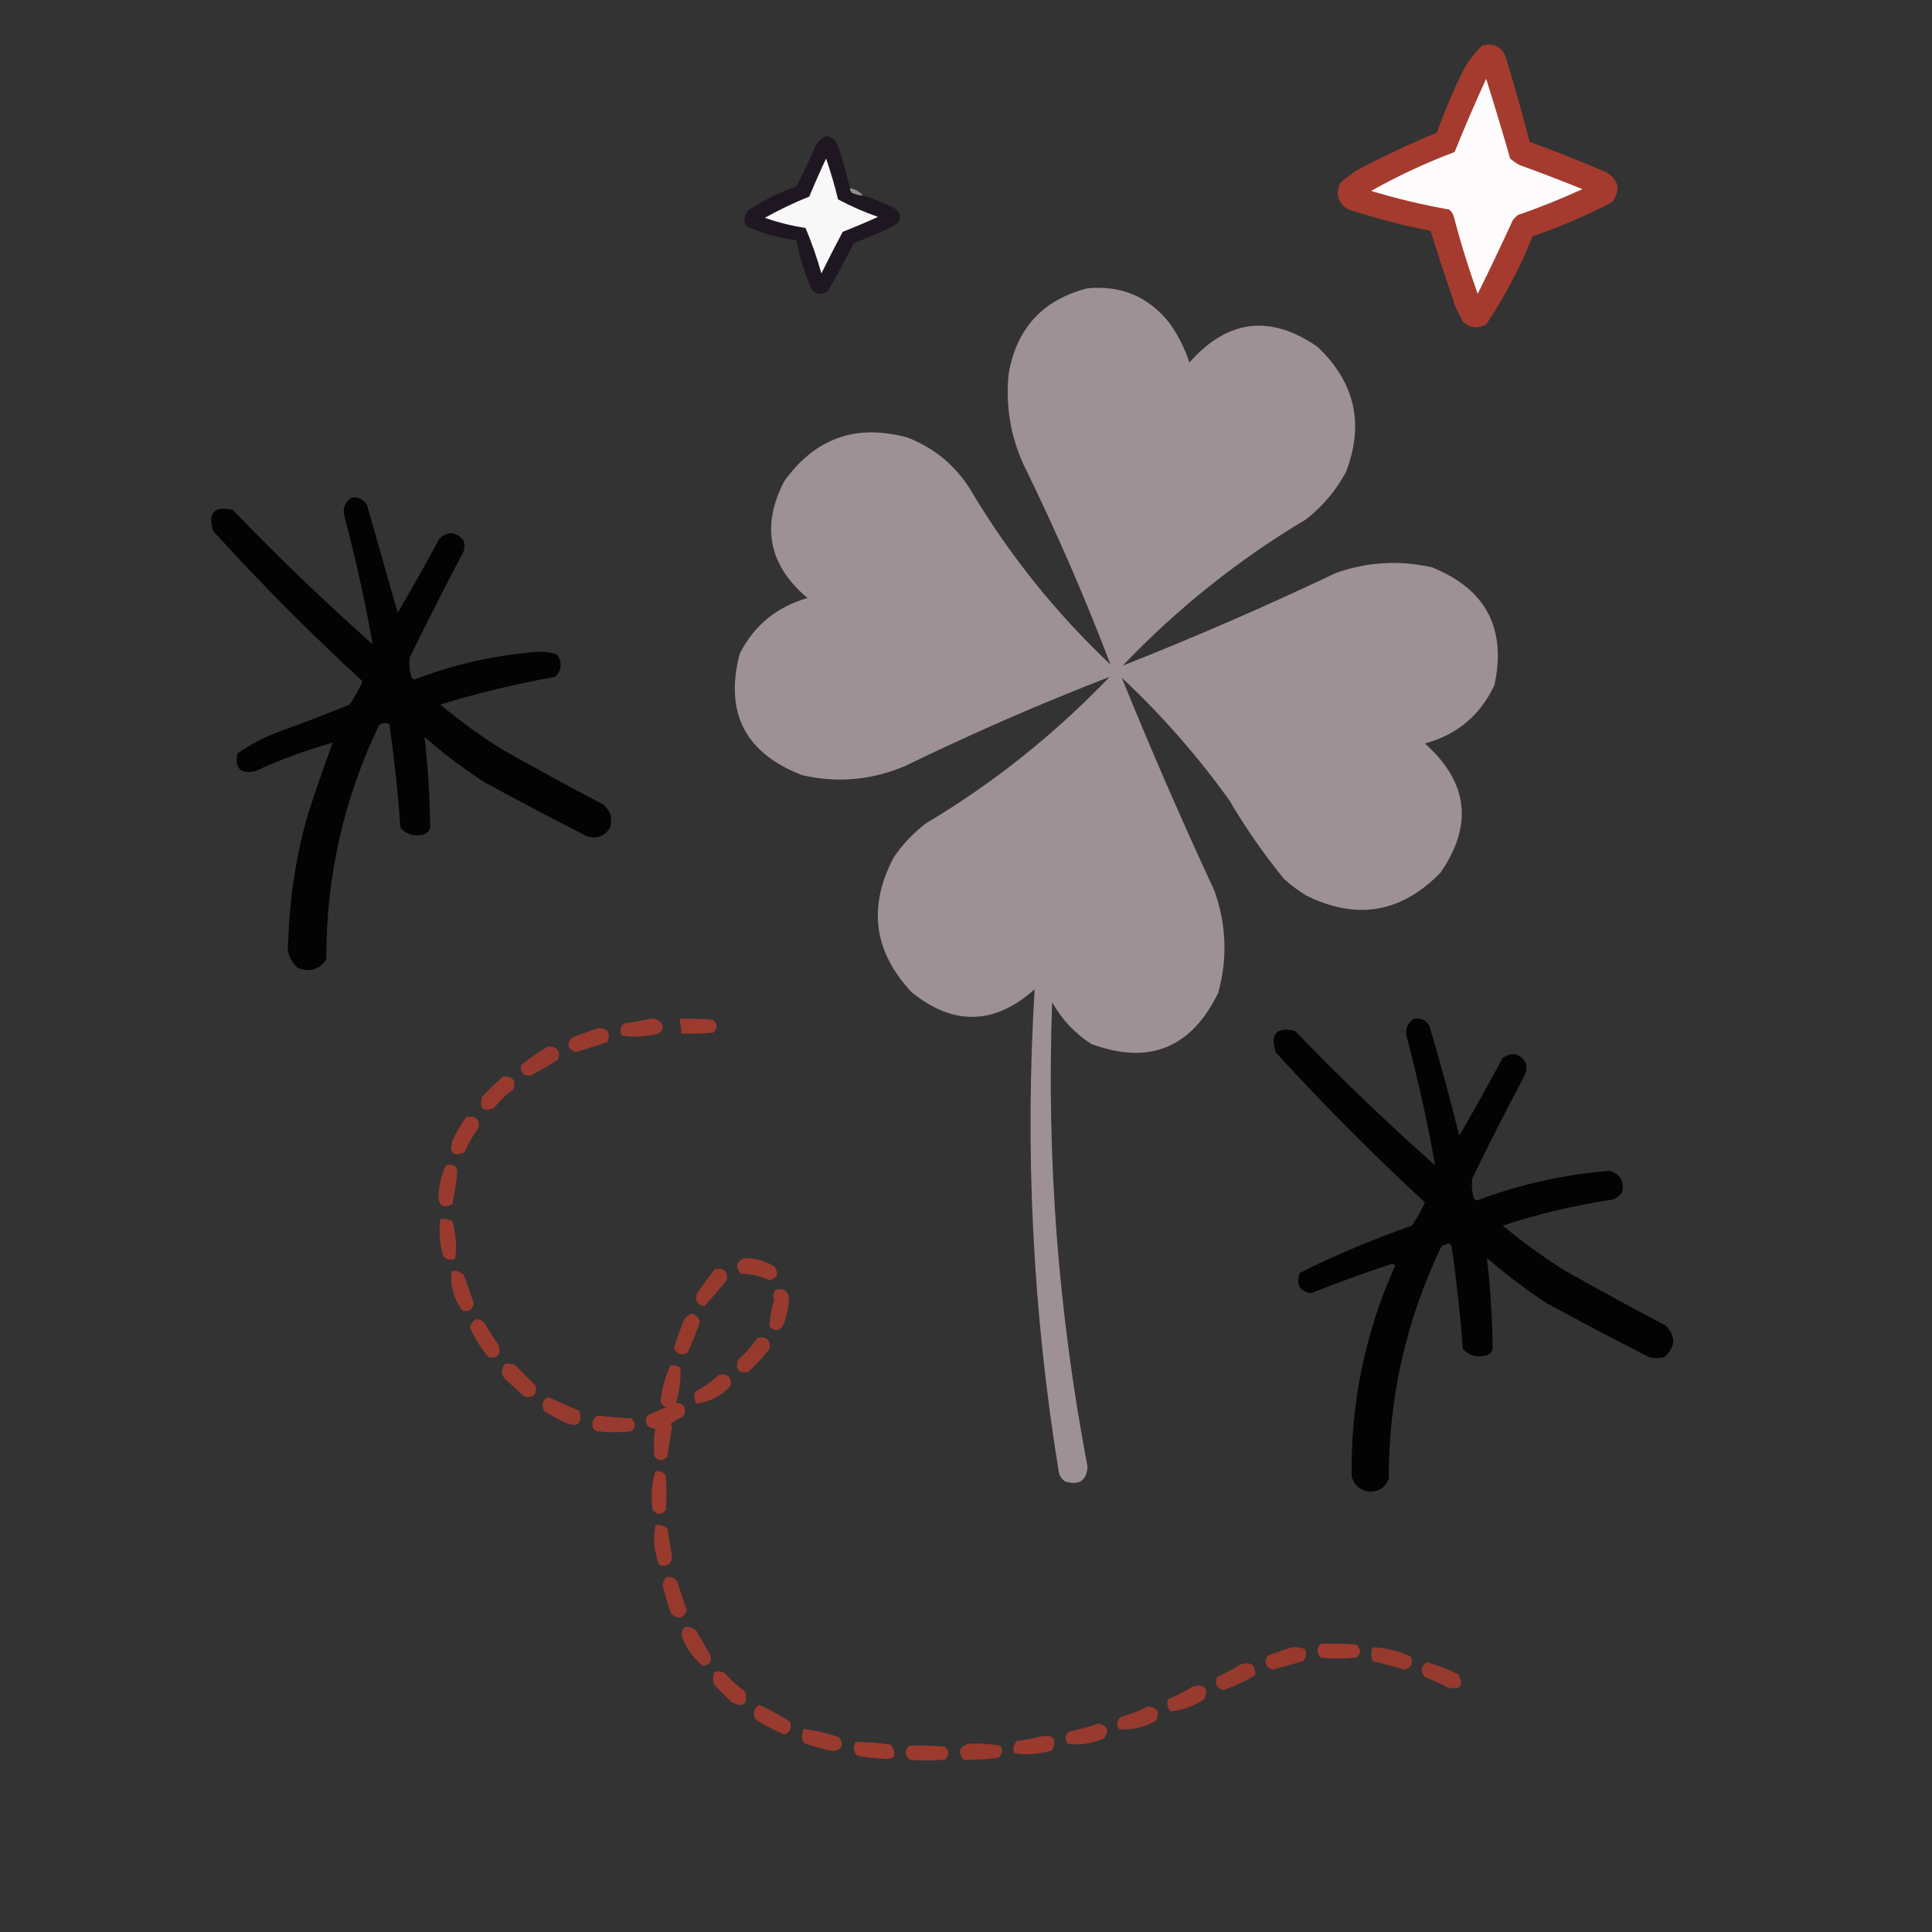 <?xml version="1.0" encoding="UTF-8"?>
<svg xmlns="http://www.w3.org/2000/svg" xmlns:xlink="http://www.w3.org/1999/xlink" width="50pt" height="50pt" viewBox="0 0 50 50" version="1.1">
<rect x="0" y="0" width="50" height="50" fill="#333333" stroke="none"/>
<defs>
<filter id="alpha" filterUnits="objectBoundingBox" x="0%" y="0%" width="100%" height="100%">
  <feColorMatrix type="matrix" in="SourceGraphic" values="0 0 0 0 1 0 0 0 0 1 0 0 0 0 1 0 0 0 1 0"/>
</filter>
<mask id="mask0">
  <g filter="url(#alpha)">
<rect x="0" y="0" width="50" height="50" style="fill:rgb(0%,0%,0%);fill-opacity:0.957;stroke:none;"/>
  </g>
</mask>
<clipPath id="clip1">
  <rect width="50" height="50"/>
</clipPath>
<g id="surface6" clip-path="url(#clip1)">
<path style=" stroke:none;fill-rule:evenodd;fill:rgb(66.667%,23.529%,18.431%);fill-opacity:1;" d="M 38.363 1.176 C 38.645 1.105 38.848 1.203 38.965 1.465 C 39.188 2.195 39.395 2.93 39.586 3.672 C 40.258 3.914 40.922 4.18 41.578 4.461 C 41.898 4.668 41.945 4.922 41.723 5.23 C 41.055 5.578 40.367 5.875 39.66 6.117 C 39.34 6.926 38.941 7.684 38.461 8.398 C 38.238 8.512 38.039 8.488 37.859 8.324 C 37.797 8.199 37.73 8.07 37.668 7.941 C 37.445 7.285 37.23 6.629 37.02 5.973 C 36.355 5.844 35.699 5.676 35.055 5.469 C 34.797 5.414 34.652 5.262 34.621 5.016 C 34.621 4.91 34.645 4.816 34.691 4.727 C 34.824 4.617 34.961 4.512 35.102 4.414 C 35.781 4.055 36.477 3.727 37.188 3.43 C 37.391 2.855 37.629 2.297 37.906 1.75 C 38.035 1.535 38.188 1.344 38.363 1.176 Z M 38.363 1.176 "/>
</g>
<mask id="mask1">
  <g filter="url(#alpha)">
<rect x="0" y="0" width="50" height="50" style="fill:rgb(0%,0%,0%);fill-opacity:0.937;stroke:none;"/>
  </g>
</mask>
<clipPath id="clip2">
  <rect width="50" height="50"/>
</clipPath>
<g id="surface9" clip-path="url(#clip2)">
<path style=" stroke:none;fill-rule:evenodd;fill:rgb(11.373%,7.843%,12.157%);fill-opacity:1;" d="M 22 4.871 C 21.996 4.918 22.012 4.957 22.051 4.992 C 22.141 5.031 22.238 5.055 22.336 5.062 C 22.641 5.148 22.926 5.27 23.199 5.422 C 23.328 5.551 23.328 5.68 23.199 5.805 C 22.844 5.992 22.477 6.152 22.098 6.285 C 21.887 6.707 21.66 7.125 21.426 7.535 C 21.277 7.637 21.145 7.629 21.016 7.508 C 20.828 7.094 20.695 6.66 20.609 6.215 C 20.16 6.16 19.727 6.043 19.312 5.855 C 19.242 5.707 19.258 5.574 19.363 5.445 C 19.75 5.188 20.168 4.98 20.609 4.824 C 20.789 4.477 20.957 4.125 21.113 3.766 C 21.316 3.449 21.508 3.449 21.688 3.766 C 21.801 4.133 21.906 4.504 22 4.871 Z M 22 4.871 "/>
</g>
<mask id="mask2">
  <g filter="url(#alpha)">
<rect x="0" y="0" width="50" height="50" style="fill:rgb(0%,0%,0%);fill-opacity:0.51;stroke:none;"/>
  </g>
</mask>
<clipPath id="clip3">
  <rect width="50" height="50"/>
</clipPath>
<g id="surface12" clip-path="url(#clip3)">
<path style=" stroke:none;fill-rule:evenodd;fill:rgb(92.157%,91.765%,92.157%);fill-opacity:1;" d="M 22 4.871 C 22.137 4.898 22.25 4.961 22.336 5.062 C 22.238 5.055 22.141 5.031 22.051 4.992 C 22.012 4.957 21.996 4.918 22 4.871 Z M 22 4.871 "/>
</g>
<mask id="mask3">
  <g filter="url(#alpha)">
<rect x="0" y="0" width="50" height="50" style="fill:rgb(0%,0%,0%);fill-opacity:0.984;stroke:none;"/>
  </g>
</mask>
<clipPath id="clip4">
  <rect width="50" height="50"/>
</clipPath>
<g id="surface15" clip-path="url(#clip4)">
<path style=" stroke:none;fill-rule:evenodd;fill:rgb(62.745%,57.255%,58.824%);fill-opacity:1;" d="M 28.145 7.461 C 29.023 7.379 29.738 7.684 30.277 8.375 C 30.496 8.684 30.664 9.02 30.781 9.383 C 31.766 8.266 32.871 8.129 34.094 8.973 C 35.062 9.887 35.312 10.965 34.836 12.211 C 34.578 12.691 34.234 13.098 33.805 13.438 C 32.055 14.48 30.473 15.742 29.055 17.227 C 30.914 16.492 32.754 15.695 34.574 14.828 C 35.391 14.539 36.223 14.492 37.066 14.684 C 38.457 15.25 38.992 16.266 38.676 17.73 C 38.312 18.508 37.715 19.012 36.875 19.242 C 37.996 20.238 38.129 21.348 37.285 22.578 C 36.273 23.625 35.113 23.824 33.805 23.176 C 33.602 23.051 33.406 22.906 33.23 22.746 C 32.703 22.102 32.234 21.422 31.812 20.707 C 30.992 19.562 30.066 18.508 29.031 17.539 C 29.781 19.391 30.582 21.23 31.43 23.055 C 31.738 23.926 31.773 24.805 31.527 25.695 C 30.828 27.129 29.73 27.57 28.238 27.016 C 27.812 26.738 27.477 26.379 27.23 25.938 C 27.082 29.977 27.387 33.984 28.145 37.957 C 28.121 38.32 27.93 38.449 27.566 38.34 C 27.473 38.277 27.414 38.188 27.398 38.074 C 26.727 33.938 26.52 29.781 26.777 25.602 C 25.734 26.531 24.672 26.555 23.586 25.672 C 22.609 24.621 22.457 23.465 23.129 22.191 C 23.359 21.852 23.637 21.555 23.969 21.305 C 25.719 20.262 27.301 18.996 28.719 17.516 C 26.934 18.207 25.176 18.973 23.441 19.816 C 22.57 20.191 21.676 20.273 20.754 20.059 C 19.281 19.488 18.746 18.441 19.145 16.914 C 19.52 16.184 20.102 15.703 20.898 15.477 C 19.895 14.629 19.691 13.621 20.297 12.453 C 21.098 11.336 22.16 10.961 23.488 11.324 C 24.168 11.59 24.703 12.027 25.098 12.645 C 26.094 14.328 27.309 15.848 28.742 17.203 C 28.074 15.445 27.32 13.719 26.488 12.02 C 26.148 11.27 26.02 10.488 26.105 9.668 C 26.312 8.492 26.992 7.754 28.145 7.461 Z M 28.145 7.461 "/>
</g>
<mask id="mask4">
  <g filter="url(#alpha)">
<rect x="0" y="0" width="50" height="50" style="fill:rgb(0%,0%,0%);fill-opacity:0.945;stroke:none;"/>
  </g>
</mask>
<clipPath id="clip5">
  <rect width="50" height="50"/>
</clipPath>
<g id="surface18" clip-path="url(#clip5)">
<path style=" stroke:none;fill-rule:evenodd;fill:rgb(0%,0%,0%);fill-opacity:1;" d="M 9.094 12.883 C 9.277 12.852 9.414 12.918 9.5 13.074 C 9.766 14.004 10.027 14.934 10.293 15.859 C 10.664 15.227 11.023 14.586 11.371 13.941 C 11.594 13.738 11.801 13.754 11.996 13.988 C 12.027 14.082 12.027 14.18 11.996 14.277 C 11.52 15.18 11.055 16.09 10.605 17.012 C 10.582 17.188 10.598 17.363 10.652 17.539 C 10.672 17.559 10.695 17.578 10.723 17.586 C 11.762 17.188 12.832 16.949 13.941 16.867 C 14.105 16.863 14.266 16.887 14.418 16.938 C 14.555 17.145 14.539 17.336 14.371 17.516 C 13.367 17.695 12.375 17.934 11.395 18.234 C 11.898 18.652 12.426 19.039 12.98 19.387 C 13.852 19.879 14.73 20.359 15.617 20.824 C 15.801 20.984 15.859 21.184 15.785 21.426 C 15.645 21.648 15.445 21.719 15.188 21.641 C 14.301 21.188 13.422 20.727 12.547 20.25 C 12 19.895 11.48 19.504 10.988 19.074 C 11.078 19.855 11.125 20.637 11.133 21.426 C 11.109 21.512 11.051 21.57 10.965 21.594 C 10.727 21.66 10.527 21.602 10.363 21.426 C 10.301 20.527 10.203 19.629 10.078 18.738 C 9.992 18.699 9.902 18.707 9.812 18.762 C 8.891 20.68 8.438 22.703 8.445 24.832 C 8.258 25.098 8.008 25.168 7.703 25.047 C 7.492 24.855 7.41 24.617 7.461 24.328 C 7.496 23.227 7.664 22.148 7.965 21.09 C 8.168 20.457 8.383 19.836 8.613 19.219 C 7.922 19.414 7.25 19.66 6.598 19.961 C 6.223 20.035 6.07 19.883 6.141 19.504 C 6.461 19.277 6.805 19.094 7.172 18.953 C 7.805 18.727 8.426 18.488 9.047 18.234 C 9.176 18.047 9.289 17.848 9.383 17.633 C 8.039 16.395 6.75 15.102 5.52 13.746 C 5.371 13.27 5.539 13.086 6.023 13.195 C 7.188 14.406 8.395 15.566 9.645 16.676 C 9.453 15.582 9.211 14.492 8.926 13.41 C 8.855 13.184 8.91 13.008 9.094 12.883 Z M 9.094 12.883 "/>
</g>
<mask id="mask5">
  <g filter="url(#alpha)">
<rect x="0" y="0" width="50" height="50" style="fill:rgb(0%,0%,0%);fill-opacity:0.863;stroke:none;"/>
  </g>
</mask>
<clipPath id="clip6">
  <rect width="50" height="50"/>
</clipPath>
<g id="surface21" clip-path="url(#clip6)">
<path style=" stroke:none;fill-rule:evenodd;fill:rgb(66.275%,23.137%,17.647%);fill-opacity:1;" d="M 16.82 26.367 C 16.996 26.344 17.105 26.414 17.156 26.582 C 17.145 26.66 17.105 26.719 17.035 26.75 C 16.727 26.832 16.414 26.848 16.098 26.801 C 16.027 26.68 16.043 26.578 16.148 26.488 C 16.379 26.453 16.602 26.414 16.82 26.367 Z M 16.82 26.367 "/>
</g>
<mask id="mask6">
  <g filter="url(#alpha)">
<rect x="0" y="0" width="50" height="50" style="fill:rgb(0%,0%,0%);fill-opacity:0.886;stroke:none;"/>
  </g>
</mask>
<clipPath id="clip7">
  <rect width="50" height="50"/>
</clipPath>
<g id="surface24" clip-path="url(#clip7)">
<path style=" stroke:none;fill-rule:evenodd;fill:rgb(66.275%,23.137%,17.647%);fill-opacity:1;" d="M 17.586 26.367 C 17.875 26.359 18.164 26.367 18.449 26.391 C 18.578 26.504 18.578 26.617 18.449 26.727 C 18.18 26.75 17.906 26.758 17.633 26.75 C 17.629 26.621 17.613 26.492 17.586 26.367 Z M 17.586 26.367 "/>
</g>
<mask id="mask7">
  <g filter="url(#alpha)">
<rect x="0" y="0" width="50" height="50" style="fill:rgb(0%,0%,0%);fill-opacity:0.945;stroke:none;"/>
  </g>
</mask>
<clipPath id="clip8">
  <rect width="50" height="50"/>
</clipPath>
<g id="surface27" clip-path="url(#clip8)">
<path style=" stroke:none;fill-rule:evenodd;fill:rgb(0%,0%,0%);fill-opacity:1;" d="M 36.59 26.367 C 36.773 26.336 36.91 26.398 36.996 26.559 C 37.273 27.496 37.531 28.441 37.766 29.391 C 38.152 28.727 38.527 28.055 38.891 27.375 C 39.145 27.215 39.344 27.262 39.492 27.52 C 39.516 27.637 39.5 27.746 39.445 27.855 C 38.984 28.727 38.535 29.605 38.102 30.496 C 38.078 30.672 38.094 30.848 38.148 31.023 C 38.168 31.043 38.191 31.059 38.219 31.07 C 39.328 30.652 40.473 30.395 41.652 30.301 C 41.922 30.379 42.035 30.555 41.988 30.832 C 41.934 30.941 41.844 31.012 41.723 31.047 C 40.762 31.191 39.816 31.414 38.891 31.719 C 39.395 32.137 39.922 32.52 40.477 32.871 C 41.348 33.363 42.227 33.84 43.113 34.309 C 43.383 34.594 43.363 34.867 43.066 35.125 C 42.938 35.156 42.809 35.156 42.684 35.125 C 41.797 34.672 40.914 34.211 40.043 33.734 C 39.496 33.379 38.977 32.984 38.484 32.559 C 38.57 33.34 38.621 34.121 38.629 34.91 C 38.605 34.996 38.547 35.055 38.461 35.078 C 38.223 35.141 38.023 35.086 37.859 34.91 C 37.793 34.027 37.695 33.145 37.57 32.27 C 37.559 32.23 37.535 32.199 37.5 32.172 C 37.438 32.203 37.375 32.227 37.309 32.246 C 36.395 34.148 35.938 36.156 35.941 38.27 C 35.859 38.484 35.699 38.598 35.461 38.605 C 35.215 38.578 35.055 38.449 34.98 38.219 C 34.953 36.312 35.328 34.492 36.109 32.75 C 36.086 32.734 36.059 32.719 36.035 32.703 C 35.324 32.938 34.621 33.195 33.926 33.469 C 33.629 33.414 33.535 33.238 33.637 32.941 C 34.578 32.473 35.547 32.066 36.539 31.719 C 36.672 31.531 36.781 31.328 36.875 31.117 C 35.535 29.879 34.246 28.582 33.012 27.23 C 32.871 26.754 33.035 26.566 33.516 26.68 C 34.68 27.891 35.891 29.051 37.141 30.16 C 36.945 29.062 36.707 27.977 36.422 26.895 C 36.348 26.668 36.406 26.492 36.59 26.367 Z M 36.59 26.367 "/>
</g>
<mask id="mask8">
  <g filter="url(#alpha)">
<rect x="0" y="0" width="50" height="50" style="fill:rgb(0%,0%,0%);fill-opacity:0.851;stroke:none;"/>
  </g>
</mask>
<clipPath id="clip9">
  <rect width="50" height="50"/>
</clipPath>
<g id="surface30" clip-path="url(#clip9)">
<path style=" stroke:none;fill-rule:evenodd;fill:rgb(66.275%,23.137%,17.647%);fill-opacity:1;" d="M 15.477 26.609 C 15.738 26.605 15.816 26.727 15.715 26.969 C 15.445 27.059 15.172 27.148 14.898 27.23 C 14.688 27.152 14.656 27.023 14.805 26.848 C 15.031 26.766 15.258 26.688 15.477 26.609 Z M 15.477 26.609 "/>
</g>
<mask id="mask9">
  <g filter="url(#alpha)">
<rect x="0" y="0" width="50" height="50" style="fill:rgb(0%,0%,0%);fill-opacity:0.835;stroke:none;"/>
  </g>
</mask>
<clipPath id="clip10">
  <rect width="50" height="50"/>
</clipPath>
<g id="surface33" clip-path="url(#clip10)">
<path style=" stroke:none;fill-rule:evenodd;fill:rgb(66.275%,23.137%,17.647%);fill-opacity:1;" d="M 14.18 27.086 C 14.418 27.078 14.508 27.191 14.445 27.422 C 14.215 27.566 13.984 27.703 13.746 27.832 C 13.547 27.855 13.461 27.766 13.484 27.566 C 13.707 27.387 13.938 27.227 14.18 27.086 Z M 14.18 27.086 "/>
</g>
<mask id="mask10">
  <g filter="url(#alpha)">
<rect x="0" y="0" width="50" height="50" style="fill:rgb(0%,0%,0%);fill-opacity:0.855;stroke:none;"/>
  </g>
</mask>
<clipPath id="clip11">
  <rect width="50" height="50"/>
</clipPath>
<g id="surface36" clip-path="url(#clip11)">
<path style=" stroke:none;fill-rule:evenodd;fill:rgb(66.275%,23.137%,17.647%);fill-opacity:1;" d="M 13.027 27.855 C 13.266 27.848 13.355 27.957 13.293 28.191 C 13.102 28.324 12.934 28.484 12.789 28.672 C 12.496 28.785 12.391 28.688 12.477 28.383 C 12.656 28.195 12.84 28.02 13.027 27.855 Z M 13.027 27.855 "/>
</g>
<mask id="mask11">
  <g filter="url(#alpha)">
<rect x="0" y="0" width="50" height="50" style="fill:rgb(0%,0%,0%);fill-opacity:0.871;stroke:none;"/>
  </g>
</mask>
<clipPath id="clip12">
  <rect width="50" height="50"/>
</clipPath>
<g id="surface39" clip-path="url(#clip12)">
<path style=" stroke:none;fill-rule:evenodd;fill:rgb(66.275%,23.137%,17.647%);fill-opacity:1;" d="M 12.066 28.91 C 12.316 28.867 12.422 28.961 12.379 29.199 C 12.234 29.391 12.117 29.598 12.02 29.824 C 11.727 29.938 11.621 29.84 11.707 29.535 C 11.805 29.309 11.926 29.102 12.066 28.91 Z M 12.066 28.91 "/>
</g>
<mask id="mask12">
  <g filter="url(#alpha)">
<rect x="0" y="0" width="50" height="50" style="fill:rgb(0%,0%,0%);fill-opacity:0.867;stroke:none;"/>
  </g>
</mask>
<clipPath id="clip13">
  <rect width="50" height="50"/>
</clipPath>
<g id="surface42" clip-path="url(#clip13)">
<path style=" stroke:none;fill-rule:evenodd;fill:rgb(66.275%,23.137%,17.647%);fill-opacity:1;" d="M 11.539 30.16 C 11.754 30.105 11.848 30.188 11.828 30.398 C 11.801 30.656 11.758 30.91 11.707 31.168 C 11.465 31.281 11.344 31.207 11.348 30.949 C 11.359 30.668 11.422 30.406 11.539 30.16 Z M 11.539 30.16 "/>
</g>
<mask id="mask13">
  <g filter="url(#alpha)">
<rect x="0" y="0" width="50" height="50" style="fill:rgb(0%,0%,0%);fill-opacity:0.878;stroke:none;"/>
  </g>
</mask>
<clipPath id="clip14">
  <rect width="50" height="50"/>
</clipPath>
<g id="surface45" clip-path="url(#clip14)">
<path style=" stroke:none;fill-rule:evenodd;fill:rgb(66.275%,23.137%,17.647%);fill-opacity:1;" d="M 11.395 31.551 C 11.508 31.539 11.609 31.555 11.707 31.598 C 11.797 31.926 11.824 32.254 11.781 32.582 C 11.66 32.625 11.555 32.602 11.469 32.508 C 11.379 32.191 11.355 31.871 11.395 31.551 Z M 11.395 31.551 "/>
</g>
<mask id="mask14">
  <g filter="url(#alpha)">
<rect x="0" y="0" width="50" height="50" style="fill:rgb(0%,0%,0%);fill-opacity:0.859;stroke:none;"/>
  </g>
</mask>
<clipPath id="clip15">
  <rect width="50" height="50"/>
</clipPath>
<g id="surface48" clip-path="url(#clip15)">
<path style=" stroke:none;fill-rule:evenodd;fill:rgb(66.275%,23.137%,17.647%);fill-opacity:1;" d="M 19.266 32.559 C 19.543 32.559 19.801 32.633 20.035 32.773 C 20.164 32.949 20.125 33.07 19.914 33.133 C 19.68 33.023 19.434 32.965 19.168 32.965 C 19.023 32.777 19.055 32.645 19.266 32.559 Z M 19.266 32.559 "/>
</g>
<mask id="mask15">
  <g filter="url(#alpha)">
<rect x="0" y="0" width="50" height="50" style="fill:rgb(0%,0%,0%);fill-opacity:0.847;stroke:none;"/>
  </g>
</mask>
<clipPath id="clip16">
  <rect width="50" height="50"/>
</clipPath>
<g id="surface51" clip-path="url(#clip16)">
<path style=" stroke:none;fill-rule:evenodd;fill:rgb(66.275%,23.137%,17.647%);fill-opacity:1;" d="M 18.5 32.844 C 18.738 32.805 18.844 32.902 18.809 33.133 C 18.617 33.363 18.426 33.586 18.234 33.805 C 18.039 33.77 17.973 33.66 18.043 33.469 C 18.188 33.254 18.34 33.047 18.5 32.844 Z M 18.5 32.844 "/>
</g>
<mask id="mask16">
  <g filter="url(#alpha)">
<rect x="0" y="0" width="50" height="50" style="fill:rgb(0%,0%,0%);fill-opacity:0.859;stroke:none;"/>
  </g>
</mask>
<clipPath id="clip17">
  <rect width="50" height="50"/>
</clipPath>
<g id="surface54" clip-path="url(#clip17)">
<path style=" stroke:none;fill-rule:evenodd;fill:rgb(66.275%,23.137%,17.647%);fill-opacity:1;" d="M 11.684 32.895 C 11.805 32.875 11.91 32.906 11.996 32.988 C 12.09 33.234 12.18 33.484 12.262 33.734 C 12.23 33.891 12.133 33.957 11.973 33.926 C 11.742 33.613 11.645 33.27 11.684 32.895 Z M 11.684 32.895 "/>
</g>
<mask id="mask17">
  <g filter="url(#alpha)">
<rect x="0" y="0" width="50" height="50" style="fill:rgb(0%,0%,0%);fill-opacity:0.859;stroke:none;"/>
  </g>
</mask>
<clipPath id="clip18">
  <rect width="50" height="50"/>
</clipPath>
<g id="surface57" clip-path="url(#clip18)">
<path style=" stroke:none;fill-rule:evenodd;fill:rgb(66.275%,23.137%,17.647%);fill-opacity:1;" d="M 20.082 33.375 C 20.312 33.332 20.426 33.43 20.418 33.66 C 20.398 33.859 20.359 34.051 20.297 34.238 C 20.207 34.441 20.082 34.477 19.914 34.332 C 19.922 34.098 19.965 33.863 20.035 33.637 C 19.992 33.547 20.008 33.457 20.082 33.375 Z M 20.082 33.375 "/>
</g>
<mask id="mask18">
  <g filter="url(#alpha)">
<rect x="0" y="0" width="50" height="50" style="fill:rgb(0%,0%,0%);fill-opacity:0.855;stroke:none;"/>
  </g>
</mask>
<clipPath id="clip19">
  <rect width="50" height="50"/>
</clipPath>
<g id="surface60" clip-path="url(#clip19)">
<path style=" stroke:none;fill-rule:evenodd;fill:rgb(66.275%,23.137%,17.647%);fill-opacity:1;" d="M 17.875 33.996 C 18.008 34.008 18.086 34.082 18.113 34.215 C 18.02 34.48 17.914 34.746 17.801 35.004 C 17.637 35.09 17.52 35.051 17.441 34.887 C 17.52 34.633 17.609 34.387 17.707 34.141 C 17.762 34.086 17.816 34.039 17.875 33.996 Z M 17.875 33.996 "/>
</g>
<mask id="mask19">
  <g filter="url(#alpha)">
<rect x="0" y="0" width="50" height="50" style="fill:rgb(0%,0%,0%);fill-opacity:0.851;stroke:none;"/>
  </g>
</mask>
<clipPath id="clip20">
  <rect width="50" height="50"/>
</clipPath>
<g id="surface63" clip-path="url(#clip20)">
<path style=" stroke:none;fill-rule:evenodd;fill:rgb(66.275%,23.137%,17.647%);fill-opacity:1;" d="M 12.309 34.141 C 12.422 34.137 12.512 34.184 12.57 34.285 C 12.672 34.469 12.785 34.645 12.906 34.812 C 12.973 35.051 12.883 35.156 12.645 35.125 C 12.445 34.895 12.285 34.637 12.164 34.355 C 12.188 34.266 12.234 34.191 12.309 34.141 Z M 12.309 34.141 "/>
</g>
<mask id="mask20">
  <g filter="url(#alpha)">
<rect x="0" y="0" width="50" height="50" style="fill:rgb(0%,0%,0%);fill-opacity:0.847;stroke:none;"/>
  </g>
</mask>
<clipPath id="clip21">
  <rect width="50" height="50"/>
</clipPath>
<g id="surface66" clip-path="url(#clip21)">
<path style=" stroke:none;fill-rule:evenodd;fill:rgb(66.275%,23.137%,17.647%);fill-opacity:1;" d="M 19.602 34.621 C 19.84 34.578 19.945 34.676 19.914 34.91 C 19.746 35.125 19.562 35.324 19.363 35.508 C 19.117 35.547 19.031 35.445 19.098 35.195 C 19.293 35.023 19.461 34.832 19.602 34.621 Z M 19.602 34.621 "/>
</g>
<mask id="mask21">
  <g filter="url(#alpha)">
<rect x="0" y="0" width="50" height="50" style="fill:rgb(0%,0%,0%);fill-opacity:0.831;stroke:none;"/>
  </g>
</mask>
<clipPath id="clip22">
  <rect width="50" height="50"/>
</clipPath>
<g id="surface69" clip-path="url(#clip22)">
<path style=" stroke:none;fill-rule:evenodd;fill:rgb(66.275%,23.137%,17.647%);fill-opacity:1;" d="M 13.074 35.293 C 13.156 35.285 13.238 35.293 13.316 35.316 C 13.5 35.5 13.684 35.684 13.867 35.867 C 13.898 36.109 13.797 36.195 13.555 36.133 C 13.41 35.992 13.258 35.855 13.102 35.723 C 12.957 35.582 12.949 35.441 13.074 35.293 Z M 13.074 35.293 "/>
</g>
<mask id="mask22">
  <g filter="url(#alpha)">
<rect x="0" y="0" width="50" height="50" style="fill:rgb(0%,0%,0%);fill-opacity:0.878;stroke:none;"/>
  </g>
</mask>
<clipPath id="clip23">
  <rect width="50" height="50"/>
</clipPath>
<g id="surface72" clip-path="url(#clip23)">
<path style=" stroke:none;fill-rule:evenodd;fill:rgb(66.275%,23.137%,17.647%);fill-opacity:1;" d="M 17.348 35.34 C 17.441 35.328 17.527 35.344 17.609 35.391 C 17.625 35.699 17.586 36.004 17.492 36.301 C 17.719 36.328 17.781 36.449 17.684 36.66 C 17.562 36.711 17.449 36.777 17.348 36.852 C 17.367 36.871 17.383 36.895 17.395 36.926 C 17.348 37.18 17.309 37.434 17.273 37.691 C 17.164 37.82 17.051 37.82 16.938 37.691 C 16.91 37.449 16.918 37.211 16.961 36.973 C 16.746 36.957 16.676 36.844 16.746 36.637 C 16.91 36.555 17.078 36.484 17.25 36.422 C 17.137 36.383 17.086 36.305 17.105 36.18 C 17.145 35.887 17.227 35.605 17.348 35.34 Z M 17.348 35.34 "/>
</g>
<mask id="mask23">
  <g filter="url(#alpha)">
<rect x="0" y="0" width="50" height="50" style="fill:rgb(0%,0%,0%);fill-opacity:0.851;stroke:none;"/>
  </g>
</mask>
<clipPath id="clip24">
  <rect width="50" height="50"/>
</clipPath>
<g id="surface75" clip-path="url(#clip24)">
<path style=" stroke:none;fill-rule:evenodd;fill:rgb(66.275%,23.137%,17.647%);fill-opacity:1;" d="M 18.594 35.582 C 18.836 35.539 18.938 35.637 18.906 35.867 C 18.66 36.133 18.363 36.285 18.02 36.324 C 17.965 36.227 17.957 36.121 17.996 36.012 C 18.219 35.898 18.418 35.754 18.594 35.582 Z M 18.594 35.582 "/>
</g>
<mask id="mask24">
  <g filter="url(#alpha)">
<rect x="0" y="0" width="50" height="50" style="fill:rgb(0%,0%,0%);fill-opacity:0.843;stroke:none;"/>
  </g>
</mask>
<clipPath id="clip25">
  <rect width="50" height="50"/>
</clipPath>
<g id="surface78" clip-path="url(#clip25)">
<path style=" stroke:none;fill-rule:evenodd;fill:rgb(66.275%,23.137%,17.647%);fill-opacity:1;" d="M 14.18 36.156 C 14.449 36.273 14.719 36.395 14.996 36.516 C 15.074 36.859 14.949 36.957 14.609 36.805 C 14.426 36.719 14.25 36.625 14.082 36.516 C 14.004 36.363 14.035 36.242 14.18 36.156 Z M 14.18 36.156 "/>
</g>
<mask id="mask25">
  <g filter="url(#alpha)">
<rect x="0" y="0" width="50" height="50" style="fill:rgb(0%,0%,0%);fill-opacity:0.878;stroke:none;"/>
  </g>
</mask>
<clipPath id="clip26">
  <rect width="50" height="50"/>
</clipPath>
<g id="surface81" clip-path="url(#clip26)">
<path style=" stroke:none;fill-rule:evenodd;fill:rgb(66.275%,23.137%,17.647%);fill-opacity:1;" d="M 15.477 36.637 C 15.762 36.672 16.047 36.695 16.34 36.707 C 16.457 36.824 16.457 36.938 16.34 37.043 C 16.051 37.074 15.762 37.074 15.477 37.043 C 15.371 37.02 15.324 36.957 15.332 36.852 C 15.332 36.746 15.383 36.676 15.477 36.637 Z M 15.477 36.637 "/>
</g>
<mask id="mask26">
  <g filter="url(#alpha)">
<rect x="0" y="0" width="50" height="50" style="fill:rgb(0%,0%,0%);fill-opacity:0.894;stroke:none;"/>
  </g>
</mask>
<clipPath id="clip27">
  <rect width="50" height="50"/>
</clipPath>
<g id="surface84" clip-path="url(#clip27)">
<path style=" stroke:none;fill-rule:evenodd;fill:rgb(66.275%,23.137%,17.647%);fill-opacity:1;" d="M 16.961 38.074 C 17.07 38.059 17.156 38.094 17.227 38.172 C 17.258 38.477 17.258 38.781 17.227 39.082 C 17.113 39.211 17.004 39.211 16.891 39.082 C 16.84 38.734 16.863 38.398 16.961 38.074 Z M 16.961 38.074 "/>
</g>
<mask id="mask27">
  <g filter="url(#alpha)">
<rect x="0" y="0" width="50" height="50" style="fill:rgb(0%,0%,0%);fill-opacity:0.875;stroke:none;"/>
  </g>
</mask>
<clipPath id="clip28">
  <rect width="50" height="50"/>
</clipPath>
<g id="surface87" clip-path="url(#clip28)">
<path style=" stroke:none;fill-rule:evenodd;fill:rgb(66.275%,23.137%,17.647%);fill-opacity:1;" d="M 16.961 39.469 C 17.086 39.449 17.188 39.48 17.273 39.562 C 17.312 39.812 17.355 40.059 17.395 40.309 C 17.363 40.496 17.25 40.559 17.059 40.5 C 16.93 40.164 16.898 39.82 16.961 39.469 Z M 16.961 39.469 "/>
</g>
<mask id="mask28">
  <g filter="url(#alpha)">
<rect x="0" y="0" width="50" height="50" style="fill:rgb(0%,0%,0%);fill-opacity:0.855;stroke:none;"/>
  </g>
</mask>
<clipPath id="clip29">
  <rect width="50" height="50"/>
</clipPath>
<g id="surface90" clip-path="url(#clip29)">
<path style=" stroke:none;fill-rule:evenodd;fill:rgb(66.275%,23.137%,17.647%);fill-opacity:1;" d="M 17.25 40.812 C 17.355 40.797 17.445 40.828 17.516 40.906 C 17.598 41.164 17.688 41.422 17.777 41.676 C 17.688 41.887 17.551 41.918 17.371 41.77 C 17.285 41.535 17.211 41.293 17.156 41.051 C 17.152 40.953 17.184 40.875 17.25 40.812 Z M 17.25 40.812 "/>
</g>
<mask id="mask29">
  <g filter="url(#alpha)">
<rect x="0" y="0" width="50" height="50" style="fill:rgb(0%,0%,0%);fill-opacity:0.843;stroke:none;"/>
  </g>
</mask>
<clipPath id="clip30">
  <rect width="50" height="50"/>
</clipPath>
<g id="surface93" clip-path="url(#clip30)">
<path style=" stroke:none;fill-rule:evenodd;fill:rgb(66.275%,23.137%,17.647%);fill-opacity:1;" d="M 17.73 42.105 C 17.844 42.094 17.938 42.125 18.02 42.203 C 18.137 42.41 18.258 42.617 18.379 42.828 C 18.434 42.996 18.367 43.094 18.188 43.113 C 17.953 42.922 17.777 42.68 17.66 42.395 C 17.621 42.281 17.645 42.188 17.73 42.105 Z M 17.73 42.105 "/>
</g>
<mask id="mask30">
  <g filter="url(#alpha)">
<rect x="0" y="0" width="50" height="50" style="fill:rgb(0%,0%,0%);fill-opacity:0.89;stroke:none;"/>
  </g>
</mask>
<clipPath id="clip31">
  <rect width="50" height="50"/>
</clipPath>
<g id="surface96" clip-path="url(#clip31)">
<path style=" stroke:none;fill-rule:evenodd;fill:rgb(66.275%,23.137%,17.647%);fill-opacity:1;" d="M 34.188 42.539 C 34.492 42.531 34.797 42.539 35.102 42.562 C 35.23 42.676 35.23 42.785 35.102 42.898 C 34.797 42.93 34.492 42.93 34.188 42.898 C 34.066 42.777 34.066 42.66 34.188 42.539 Z M 34.188 42.539 "/>
</g>
<mask id="mask31">
  <g filter="url(#alpha)">
<rect x="0" y="0" width="50" height="50" style="fill:rgb(0%,0%,0%);fill-opacity:0.855;stroke:none;"/>
  </g>
</mask>
<clipPath id="clip32">
  <rect width="50" height="50"/>
</clipPath>
<g id="surface99" clip-path="url(#clip32)">
<path style=" stroke:none;fill-rule:evenodd;fill:rgb(66.275%,23.137%,17.647%);fill-opacity:1;" d="M 33.422 42.633 C 33.547 42.621 33.668 42.637 33.781 42.684 C 33.824 42.805 33.801 42.906 33.711 42.996 C 33.453 43.066 33.199 43.137 32.941 43.211 C 32.754 43.148 32.707 43.031 32.797 42.852 C 33.008 42.77 33.215 42.699 33.422 42.633 Z M 33.422 42.633 "/>
</g>
<mask id="mask32">
  <g filter="url(#alpha)">
<rect x="0" y="0" width="50" height="50" style="fill:rgb(0%,0%,0%);fill-opacity:0.843;stroke:none;"/>
  </g>
</mask>
<clipPath id="clip33">
  <rect width="50" height="50"/>
</clipPath>
<g id="surface102" clip-path="url(#clip33)">
<path style=" stroke:none;fill-rule:evenodd;fill:rgb(66.275%,23.137%,17.647%);fill-opacity:1;" d="M 35.531 42.633 C 35.879 42.645 36.207 42.723 36.516 42.875 C 36.578 43.051 36.523 43.164 36.348 43.211 C 36.078 43.129 35.805 43.059 35.531 42.996 C 35.473 42.875 35.473 42.754 35.531 42.633 Z M 35.531 42.633 "/>
</g>
<mask id="mask33">
  <g filter="url(#alpha)">
<rect x="0" y="0" width="50" height="50" style="fill:rgb(0%,0%,0%);fill-opacity:0.839;stroke:none;"/>
  </g>
</mask>
<clipPath id="clip34">
  <rect width="50" height="50"/>
</clipPath>
<g id="surface105" clip-path="url(#clip34)">
<path style=" stroke:none;fill-rule:evenodd;fill:rgb(66.275%,23.137%,17.647%);fill-opacity:1;" d="M 36.926 43.02 C 37.207 43.094 37.477 43.199 37.738 43.332 C 37.898 43.633 37.801 43.746 37.453 43.668 C 37.266 43.566 37.074 43.477 36.875 43.402 C 36.75 43.258 36.766 43.129 36.926 43.02 Z M 36.926 43.02 "/>
</g>
<mask id="mask34">
  <g filter="url(#alpha)">
<rect x="0" y="0" width="50" height="50" style="fill:rgb(0%,0%,0%);fill-opacity:0.843;stroke:none;"/>
  </g>
</mask>
<clipPath id="clip35">
  <rect width="50" height="50"/>
</clipPath>
<g id="surface108" clip-path="url(#clip35)">
<path style=" stroke:none;fill-rule:evenodd;fill:rgb(66.275%,23.137%,17.647%);fill-opacity:1;" d="M 32.125 43.066 C 32.391 43.004 32.508 43.098 32.484 43.355 C 32.227 43.508 31.957 43.637 31.668 43.738 C 31.484 43.688 31.43 43.574 31.5 43.402 C 31.719 43.297 31.926 43.188 32.125 43.066 Z M 32.125 43.066 "/>
</g>
<mask id="mask35">
  <g filter="url(#alpha)">
<rect x="0" y="0" width="50" height="50" style="fill:rgb(0%,0%,0%);fill-opacity:0.859;stroke:none;"/>
  </g>
</mask>
<clipPath id="clip36">
  <rect width="50" height="50"/>
</clipPath>
<g id="surface111" clip-path="url(#clip36)">
<path style=" stroke:none;fill-rule:evenodd;fill:rgb(66.275%,23.137%,17.647%);fill-opacity:1;" d="M 18.5 43.258 C 18.578 43.25 18.66 43.258 18.738 43.281 C 18.906 43.469 19.09 43.637 19.289 43.785 C 19.359 44.117 19.238 44.207 18.93 44.051 C 18.777 43.898 18.625 43.746 18.473 43.594 C 18.441 43.477 18.449 43.367 18.5 43.258 Z M 18.5 43.258 "/>
</g>
<mask id="mask36">
  <g filter="url(#alpha)">
<rect x="0" y="0" width="50" height="50" style="fill:rgb(0%,0%,0%);fill-opacity:0.859;stroke:none;"/>
  </g>
</mask>
<clipPath id="clip37">
  <rect width="50" height="50"/>
</clipPath>
<g id="surface114" clip-path="url(#clip37)">
<path style=" stroke:none;fill-rule:evenodd;fill:rgb(66.275%,23.137%,17.647%);fill-opacity:1;" d="M 30.879 43.641 C 31.184 43.582 31.281 43.691 31.168 43.977 C 30.898 44.152 30.609 44.258 30.301 44.289 C 30.211 44.203 30.188 44.098 30.23 43.977 C 30.457 43.879 30.672 43.766 30.879 43.641 Z M 30.879 43.641 "/>
</g>
<mask id="mask37">
  <g filter="url(#alpha)">
<rect x="0" y="0" width="50" height="50" style="fill:rgb(0%,0%,0%);fill-opacity:0.867;stroke:none;"/>
  </g>
</mask>
<clipPath id="clip38">
  <rect width="50" height="50"/>
</clipPath>
<g id="surface117" clip-path="url(#clip38)">
<path style=" stroke:none;fill-rule:evenodd;fill:rgb(66.275%,23.137%,17.647%);fill-opacity:1;" d="M 19.648 44.121 C 19.922 44.246 20.188 44.391 20.441 44.555 C 20.5 44.715 20.453 44.828 20.297 44.891 C 20.039 44.781 19.793 44.652 19.555 44.504 C 19.473 44.344 19.508 44.215 19.648 44.121 Z M 19.648 44.121 "/>
</g>
<mask id="mask38">
  <g filter="url(#alpha)">
<rect x="0" y="0" width="50" height="50" style="fill:rgb(0%,0%,0%);fill-opacity:0.843;stroke:none;"/>
  </g>
</mask>
<clipPath id="clip39">
  <rect width="50" height="50"/>
</clipPath>
<g id="surface120" clip-path="url(#clip39)">
<path style=" stroke:none;fill-rule:evenodd;fill:rgb(66.275%,23.137%,17.647%);fill-opacity:1;" d="M 29.68 44.168 C 29.941 44.168 30.023 44.289 29.918 44.531 C 29.617 44.707 29.297 44.781 28.957 44.746 C 28.887 44.629 28.902 44.523 29.008 44.434 C 29.246 44.367 29.469 44.281 29.68 44.168 Z M 29.68 44.168 "/>
</g>
<mask id="mask39">
  <g filter="url(#alpha)">
<rect x="0" y="0" width="50" height="50" style="fill:rgb(0%,0%,0%);fill-opacity:0.859;stroke:none;"/>
  </g>
</mask>
<clipPath id="clip40">
  <rect width="50" height="50"/>
</clipPath>
<g id="surface123" clip-path="url(#clip40)">
<path style=" stroke:none;fill-rule:evenodd;fill:rgb(66.275%,23.137%,17.647%);fill-opacity:1;" d="M 28.43 44.602 C 28.668 44.664 28.719 44.793 28.574 44.984 C 28.27 45.125 27.961 45.172 27.641 45.129 C 27.547 45.02 27.555 44.914 27.664 44.816 C 27.93 44.758 28.184 44.688 28.43 44.602 Z M 28.43 44.602 "/>
</g>
<mask id="mask40">
  <g filter="url(#alpha)">
<rect x="0" y="0" width="50" height="50" style="fill:rgb(0%,0%,0%);fill-opacity:0.863;stroke:none;"/>
  </g>
</mask>
<clipPath id="clip41">
  <rect width="50" height="50"/>
</clipPath>
<g id="surface126" clip-path="url(#clip41)">
<path style=" stroke:none;fill-rule:evenodd;fill:rgb(66.275%,23.137%,17.647%);fill-opacity:1;" d="M 20.801 44.746 C 21.113 44.781 21.418 44.855 21.715 44.961 C 21.844 45.152 21.797 45.273 21.57 45.32 C 21.305 45.273 21.051 45.203 20.801 45.105 C 20.738 44.984 20.738 44.867 20.801 44.746 Z M 20.801 44.746 "/>
</g>
<mask id="mask41">
  <g filter="url(#alpha)">
<rect x="0" y="0" width="50" height="50" style="fill:rgb(0%,0%,0%);fill-opacity:0.875;stroke:none;"/>
  </g>
</mask>
<clipPath id="clip42">
  <rect width="50" height="50"/>
</clipPath>
<g id="surface129" clip-path="url(#clip42)">
<path style=" stroke:none;fill-rule:evenodd;fill:rgb(66.275%,23.137%,17.647%);fill-opacity:1;" d="M 26.945 44.938 C 27.262 44.883 27.359 45.004 27.23 45.297 C 26.906 45.402 26.578 45.426 26.246 45.371 C 26.203 45.25 26.23 45.145 26.32 45.059 C 26.535 45.027 26.746 44.988 26.945 44.938 Z M 26.945 44.938 "/>
</g>
<mask id="mask42">
  <g filter="url(#alpha)">
<rect x="0" y="0" width="50" height="50" style="fill:rgb(0%,0%,0%);fill-opacity:0.89;stroke:none;"/>
  </g>
</mask>
<clipPath id="clip43">
  <rect width="50" height="50"/>
</clipPath>
<g id="surface132" clip-path="url(#clip43)">
<path style=" stroke:none;fill-rule:evenodd;fill:rgb(66.275%,23.137%,17.647%);fill-opacity:1;" d="M 22.145 45.082 C 22.449 45.082 22.754 45.105 23.055 45.152 C 23.234 45.438 23.156 45.555 22.816 45.512 C 22.609 45.5 22.398 45.477 22.191 45.441 C 22.082 45.336 22.066 45.215 22.145 45.082 Z M 22.145 45.082 "/>
</g>
<mask id="mask43">
  <g filter="url(#alpha)">
<rect x="0" y="0" width="50" height="50" style="fill:rgb(0%,0%,0%);fill-opacity:0.855;stroke:none;"/>
  </g>
</mask>
<clipPath id="clip44">
  <rect width="50" height="50"/>
</clipPath>
<g id="surface135" clip-path="url(#clip44)">
<path style=" stroke:none;fill-rule:evenodd;fill:rgb(66.275%,23.137%,17.647%);fill-opacity:1;" d="M 25.07 45.129 C 25.348 45.113 25.617 45.129 25.887 45.176 C 25.961 45.297 25.945 45.398 25.84 45.488 C 25.535 45.535 25.234 45.551 24.93 45.539 C 24.781 45.332 24.828 45.195 25.07 45.129 Z M 25.07 45.129 "/>
</g>
<mask id="mask44">
  <g filter="url(#alpha)">
<rect x="0" y="0" width="50" height="50" style="fill:rgb(0%,0%,0%);fill-opacity:0.894;stroke:none;"/>
  </g>
</mask>
<clipPath id="clip45">
  <rect width="50" height="50"/>
</clipPath>
<g id="surface138" clip-path="url(#clip45)">
<path style=" stroke:none;fill-rule:evenodd;fill:rgb(66.275%,23.137%,17.647%);fill-opacity:1;" d="M 23.535 45.176 C 23.84 45.168 24.145 45.176 24.449 45.203 C 24.574 45.312 24.574 45.426 24.449 45.539 C 24.145 45.57 23.84 45.57 23.535 45.539 C 23.41 45.414 23.41 45.293 23.535 45.176 Z M 23.535 45.176 "/>
</g>
</defs>
<g id="surface1">
<use xlink:href="#surface6" mask="url(#mask0)"/>
<path style=" stroke:none;fill-rule:evenodd;fill:rgb(99.216%,98.431%,98.431%);fill-opacity:1;" d="M 38.461 2.039 C 38.676 2.719 38.883 3.406 39.082 4.102 C 39.156 4.168 39.238 4.223 39.324 4.27 C 39.871 4.469 40.414 4.676 40.953 4.895 C 40.406 5.145 39.848 5.371 39.277 5.566 C 39.234 5.605 39.195 5.645 39.156 5.688 C 38.859 6.332 38.559 6.969 38.242 7.605 C 38.008 6.945 37.797 6.273 37.621 5.59 C 37.598 5.523 37.559 5.465 37.5 5.422 C 36.816 5.301 36.145 5.141 35.484 4.941 C 36.18 4.551 36.898 4.215 37.645 3.934 C 37.902 3.297 38.176 2.664 38.461 2.039 Z M 38.461 2.039 "/>
<use xlink:href="#surface9" mask="url(#mask1)"/>
<path style=" stroke:none;fill-rule:evenodd;fill:rgb(97.255%,97.255%,97.255%);fill-opacity:1;" d="M 21.379 4.102 C 21.496 4.445 21.602 4.797 21.688 5.16 C 22.02 5.336 22.363 5.488 22.723 5.613 C 22.422 5.75 22.117 5.879 21.809 6 C 21.621 6.352 21.438 6.711 21.258 7.078 C 21.145 6.676 21.008 6.281 20.848 5.902 C 20.488 5.844 20.137 5.758 19.793 5.637 C 20.164 5.43 20.551 5.246 20.945 5.086 C 21.082 4.754 21.227 4.426 21.379 4.102 Z M 21.379 4.102 "/>
<use xlink:href="#surface12" mask="url(#mask2)"/>
<use xlink:href="#surface15" mask="url(#mask3)"/>
<use xlink:href="#surface18" mask="url(#mask4)"/>
<use xlink:href="#surface21" mask="url(#mask5)"/>
<use xlink:href="#surface24" mask="url(#mask6)"/>
<use xlink:href="#surface27" mask="url(#mask7)"/>
<use xlink:href="#surface30" mask="url(#mask8)"/>
<use xlink:href="#surface33" mask="url(#mask9)"/>
<use xlink:href="#surface36" mask="url(#mask10)"/>
<use xlink:href="#surface39" mask="url(#mask11)"/>
<use xlink:href="#surface42" mask="url(#mask12)"/>
<use xlink:href="#surface45" mask="url(#mask13)"/>
<use xlink:href="#surface48" mask="url(#mask14)"/>
<use xlink:href="#surface51" mask="url(#mask15)"/>
<use xlink:href="#surface54" mask="url(#mask16)"/>
<use xlink:href="#surface57" mask="url(#mask17)"/>
<use xlink:href="#surface60" mask="url(#mask18)"/>
<use xlink:href="#surface63" mask="url(#mask19)"/>
<use xlink:href="#surface66" mask="url(#mask20)"/>
<use xlink:href="#surface69" mask="url(#mask21)"/>
<use xlink:href="#surface72" mask="url(#mask22)"/>
<use xlink:href="#surface75" mask="url(#mask23)"/>
<use xlink:href="#surface78" mask="url(#mask24)"/>
<use xlink:href="#surface81" mask="url(#mask25)"/>
<use xlink:href="#surface84" mask="url(#mask26)"/>
<use xlink:href="#surface87" mask="url(#mask27)"/>
<use xlink:href="#surface90" mask="url(#mask28)"/>
<use xlink:href="#surface93" mask="url(#mask29)"/>
<use xlink:href="#surface96" mask="url(#mask30)"/>
<use xlink:href="#surface99" mask="url(#mask31)"/>
<use xlink:href="#surface102" mask="url(#mask32)"/>
<use xlink:href="#surface105" mask="url(#mask33)"/>
<use xlink:href="#surface108" mask="url(#mask34)"/>
<use xlink:href="#surface111" mask="url(#mask35)"/>
<use xlink:href="#surface114" mask="url(#mask36)"/>
<use xlink:href="#surface117" mask="url(#mask37)"/>
<use xlink:href="#surface120" mask="url(#mask38)"/>
<use xlink:href="#surface123" mask="url(#mask39)"/>
<use xlink:href="#surface126" mask="url(#mask40)"/>
<use xlink:href="#surface129" mask="url(#mask41)"/>
<use xlink:href="#surface132" mask="url(#mask42)"/>
<use xlink:href="#surface135" mask="url(#mask43)"/>
<use xlink:href="#surface138" mask="url(#mask44)"/>
</g>
</svg>
